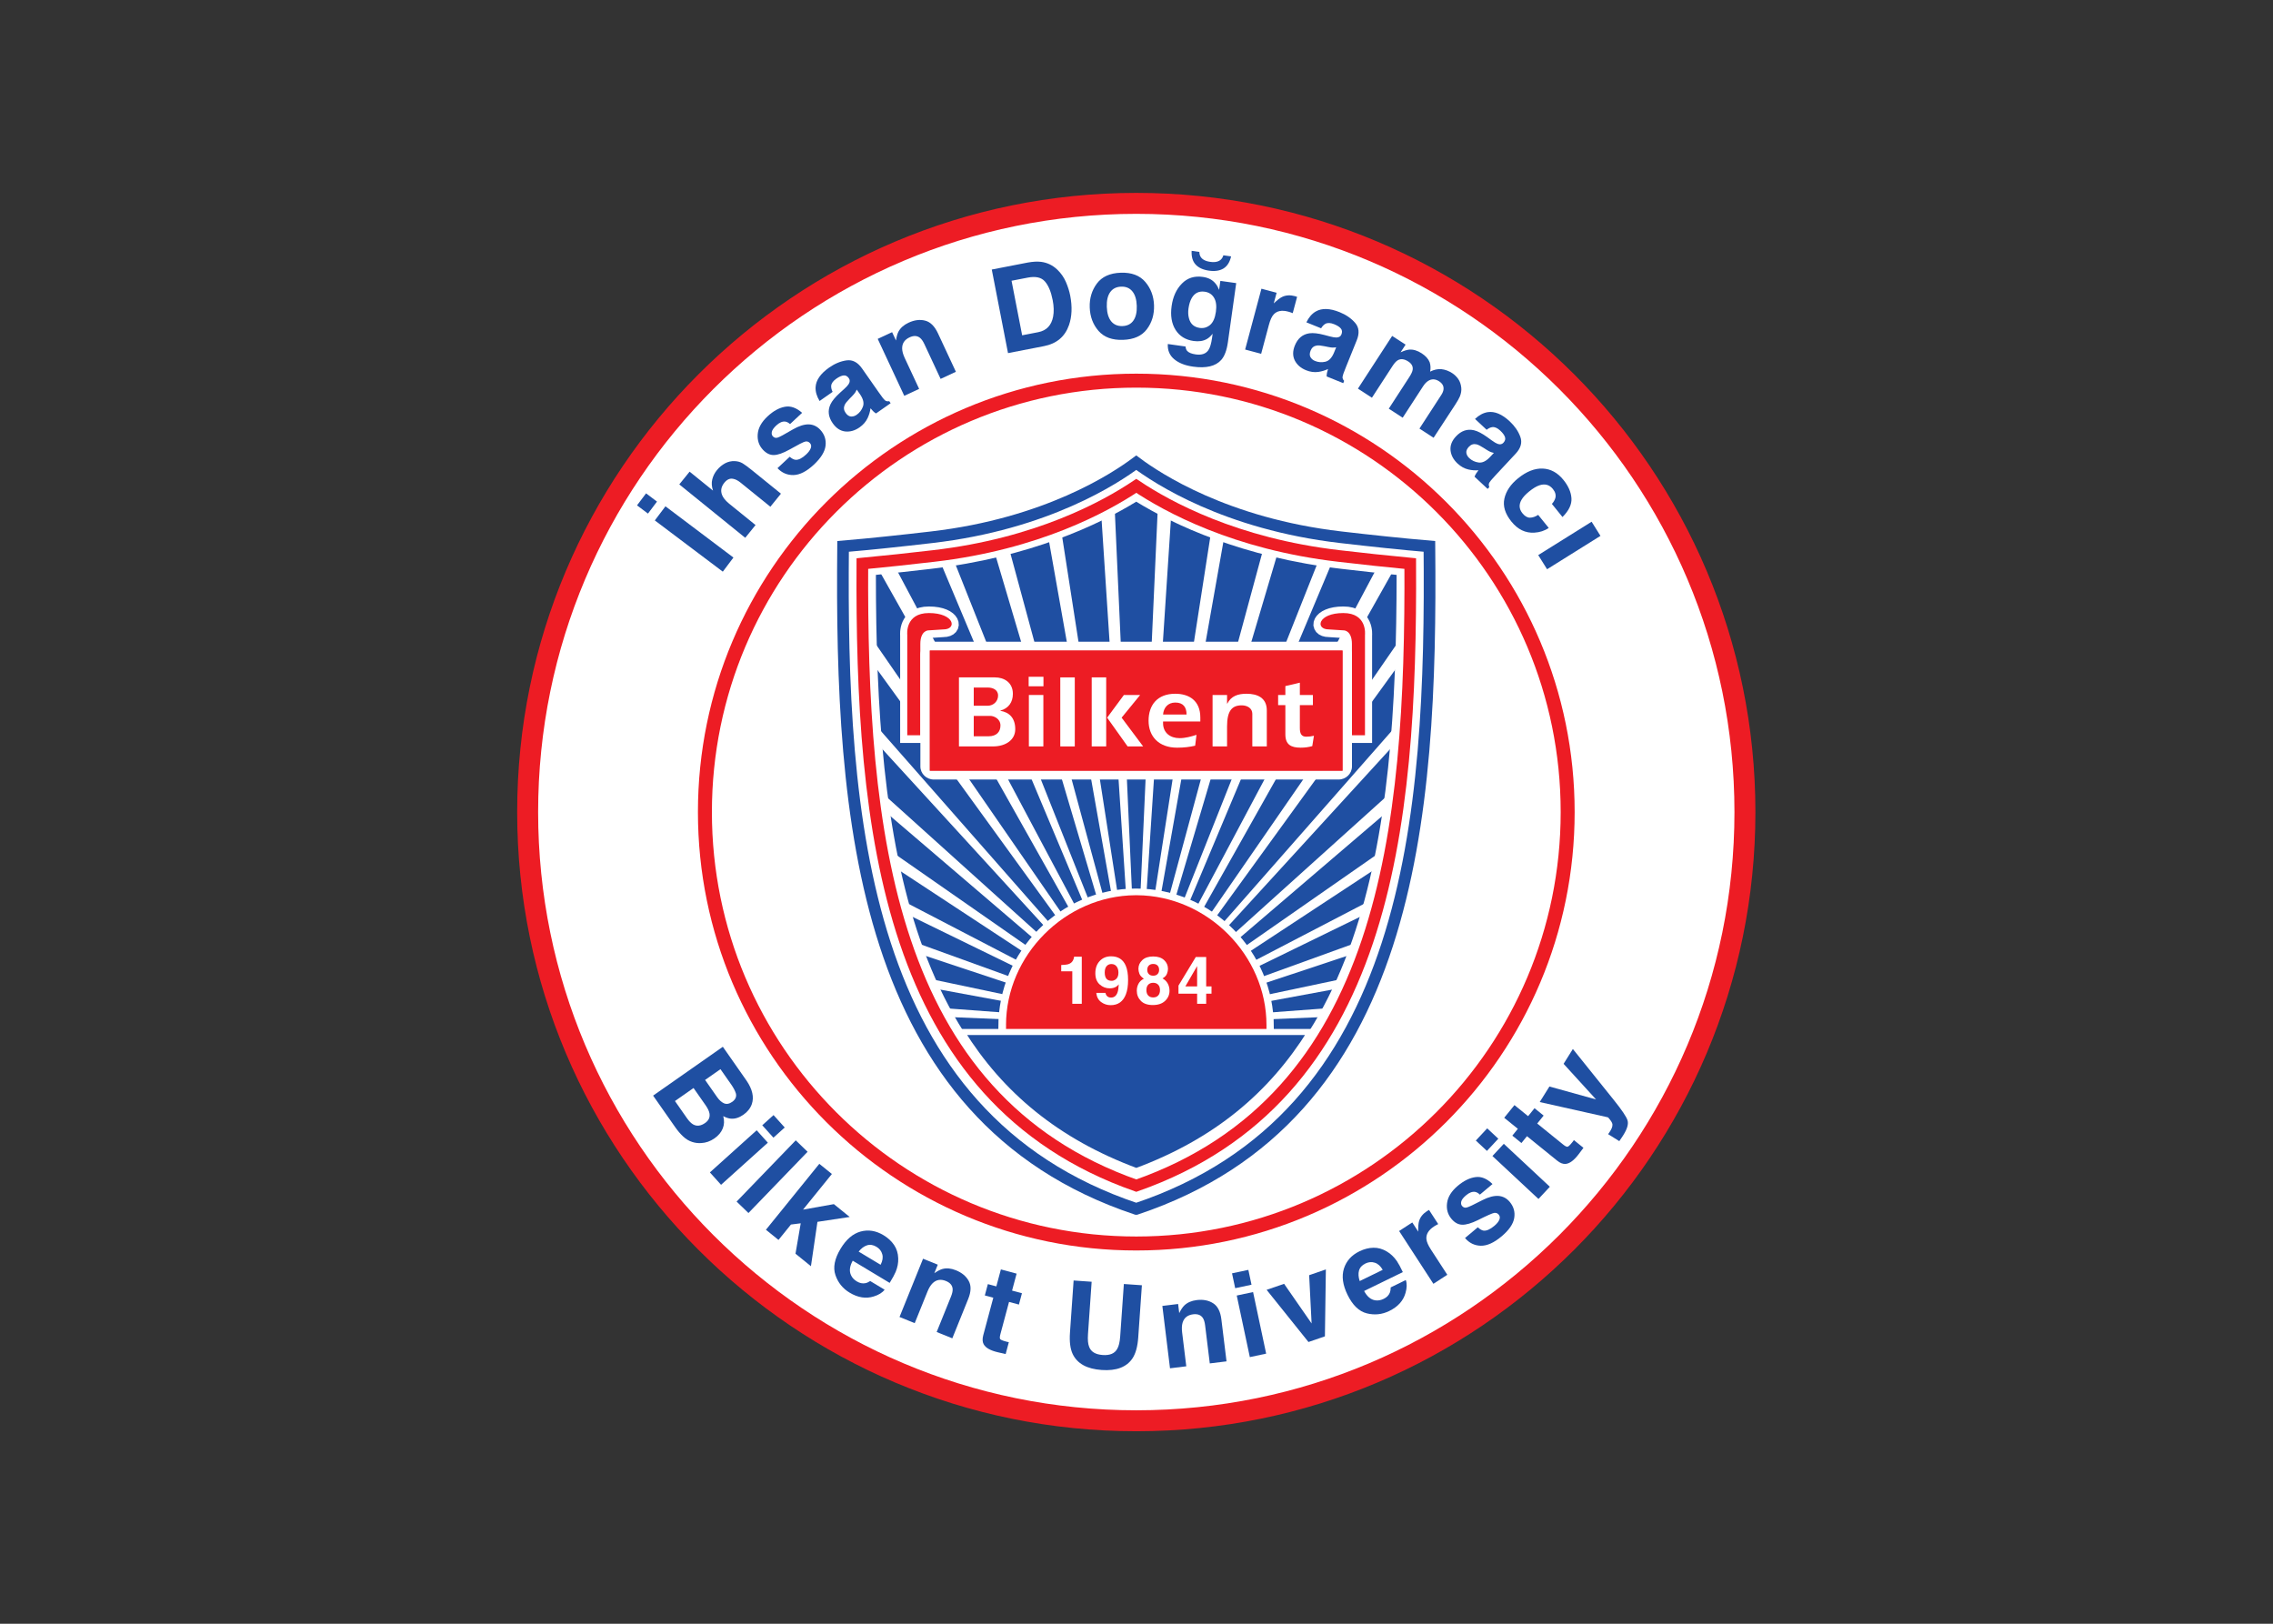 <svg clip-rule="evenodd" fill-rule="evenodd" stroke-miterlimit="3.864" viewBox="0 0 560 400" xmlns="http://www.w3.org/2000/svg" xmlns:xlink="http://www.w3.org/1999/xlink"><rect x="0" y="0" width="560" height="400" fill="#333333" stroke="none"/><clipPath id="a"><path clip-rule="evenodd" d="m1190.81 506.076c-432.294 160.328-491.543 620.964-491.576 1122.954 34.194 3.47 69.347 7.37 104.614 11.46 186.855 21.7 316.432 83.28 386.962 126.76 70.52-43.48 200.11-105.06 386.97-126.76 35.25-4.09 70.41-7.99 104.61-11.46-.03-501.99-59.28-962.626-491.58-1122.954z"/></clipPath><clipPath id="b"><path clip-rule="evenodd" d="m1190.81 506.076c-432.294 160.328-491.543 620.964-491.576 1122.954 34.194 3.47 69.347 7.37 104.614 11.46 186.855 21.7 316.432 83.28 386.962 126.76 70.52-43.48 200.11-105.06 386.97-126.76 35.25-4.09 70.41-7.99 104.61-11.46-.03-501.99-59.28-962.626-491.58-1122.954z"/></clipPath><clipPath id="c"><path clip-rule="evenodd" d="m1618.05 1799.62 81.91-59.51-509.08-957.558z"/></clipPath><clipPath id="d"><path clip-rule="evenodd" d="m1190.81 506.076c-432.294 160.328-491.543 620.964-491.576 1122.954 34.194 3.47 69.347 7.37 104.614 11.46 186.855 21.7 316.432 83.28 386.962 126.76 70.52-43.48 200.11-105.06 386.97-126.76 35.25-4.09 70.41-7.99 104.61-11.46-.03-501.99-59.28-962.626-491.58-1122.954z"/></clipPath><clipPath id="e"><path clip-rule="evenodd" d="m1190.81 506.076c-432.294 160.328-491.543 620.964-491.576 1122.954 34.194 3.47 69.347 7.37 104.614 11.46 186.855 21.7 316.432 83.28 386.962 126.76 70.52-43.48 200.11-105.06 386.97-126.76 35.25-4.09 70.41-7.99 104.61-11.46-.03-501.99-59.28-962.626-491.58-1122.954z"/></clipPath><clipPath id="f"><path clip-rule="evenodd" d="m763.616 1799.62-81.911-59.51 509.075-957.558z"/></clipPath><clipPath id="g"><path clip-rule="evenodd" d="m1190.81 506.076c-432.294 160.328-491.543 620.964-491.576 1122.954 34.194 3.47 69.347 7.37 104.614 11.46 186.855 21.7 316.432 83.28 386.962 126.76 70.52-43.48 200.11-105.06 386.97-126.76 35.25-4.09 70.41-7.99 104.61-11.46-.03-501.99-59.28-962.626-491.58-1122.954z"/></clipPath><g transform="matrix(.131 0 0 -.131 123.942 354.798)"><path d="m46.227 1181.27c0 632.2 512.474 1144.67 1144.663 1144.67 632.19 0 1144.66-512.47 1144.66-1144.67 0-632.173-512.47-1144.649-1144.66-1144.649-632.189 0-1144.663 512.476-1144.663 1144.649" fill="#fff" fill-rule="nonzero"/><path d="m46.227 1181.27c0 632.2 512.474 1144.67 1144.663 1144.67 632.19 0 1144.66-512.47 1144.66-1144.67 0-632.173-512.47-1144.649-1144.66-1144.649-632.189 0-1144.663 512.476-1144.663 1144.649z" fill="none" stroke="#ed1c24" stroke-width="39.41"/><g fill="#1f4fa2"><path d="m408.853 697.819-28.914-20.255 22.556-32.203c4.024-5.76 8.348-9.659 12.979-11.733 4.73-2.078 9.852-1.183 15.367 2.671 6.112 4.28 8.476 9.479 7.113 15.591-1.5 5.046-4.471 10.743-8.912 17.09zm-50.627-35.45-34.959-24.483 22.544-32.212c4.035-5.752 7.933-9.691 11.723-11.809 6.921-3.825 14.41-2.909 22.479 2.737 6.815 4.781 9.533 10.872 8.138 18.295-.777 4.141-3.133 9.083-7.061 14.811zm109.652-30.104c-2.759-7.933-8.017-14.623-15.781-20.064-8.01-5.611-15.858-8.091-23.546-7.464-4.312.34-9.127 1.916-14.451 4.727 2.257-8.402 1.928-16.142-.978-23.224-2.876-7.134-8.072-13.344-15.602-18.614-7.772-5.441-16.111-8.372-25.023-8.775-5.836-.374-11.458.33-16.858 2.118-6.156 1.971-11.842 5.422-17.049 10.34-5.174 4.858-10.117 10.651-14.803 17.349l-41.614 59.429 131.139 91.837 44.61-63.712c11.011-16.239 14.331-30.881 9.956-43.947"/><path d="m508.44 569.011-20.999 23.33 21.222 19.115 21.01-23.332zm-31.5 13.884 21.01-23.33-87.98-79.218-21.01 23.322z"/><path d="m461.477 427.316-22.267 21.501 111.217 115.167 22.267-21.501z" fill-rule="nonzero"/><path d="m594.759 519.824 23.641-19.137-54.277-67.024 57.992 10.34 29.797-24.129-60.667-9.16-12.235-83.454-29.041 23.524 9.83 57.172-18.371-2.32-23.447-28.954-23.63 19.145z" fill-rule="nonzero"/><path d="m684.497 366.598c-5.665-1.832-10.905-5.785-15.73-11.842l41.243-24.781c3.781 7.274 4.826 13.865 3.144 19.787-1.587 5.932-5.199 10.596-10.853 13.993-6.134 3.693-12.077 4.642-17.804 2.843zm50.912.583c4.867-7.229 7.443-15.588 7.751-25.066.351-8.402-1.265-16.932-4.855-25.59-2.119-5.057-5.867-11.927-11.246-20.604l-69.45 41.731c-5.752-10.403-6.848-19.464-3.282-27.174 2.132-4.751 5.774-8.669 10.926-11.768 5.463-3.28 10.831-4.397 16.112-3.342 2.865.553 5.91 1.894 9.127 4.012l27.092-16.269c-4.305-5.613-11.109-9.841-20.427-12.695-14.62-4.642-29.742-2.268-45.384 7.126-12.917 7.761-21.798 18.761-26.675 33.01-4.866 14.238-1.671 30.742 9.593 49.484 10.553 17.562 23.076 28.371 37.59 32.405 14.568 4.005 28.954 1.726 43.171-6.804 8.445-5.079 15.089-11.223 19.957-18.456"/><path d="m875.782 299.487c4.866-8.838 4.514-20.135-1.044-33.894l-29.859-73.925-29.412 11.885 26.972 66.768c2.333 5.77 3.356 10.511 3.056 14.227-.543 6.782-4.771 11.766-12.693 14.971-9.732 3.932-18.082 2.503-25.045-4.29-3.642-3.61-6.837-8.798-9.574-15.58l-24.003-59.42-28.602 11.564 44.266 109.567 27.7-11.194-6.474-16.016c5.973 4.155 11.106 6.805 15.397 7.955 7.698 2.045 16.078 1.235 25.143-2.426 11.34-4.58 19.401-11.311 24.172-20.192" fill-rule="nonzero"/><path d="m906.033 272.323 5.709 21.297 15.942-4.269 8.552 31.893 29.581-7.922-8.552-31.907 18.573-4.972-5.708-21.297-18.56 4.984-16.198-60.432c-1.257-4.696-1.448-7.785-.575-9.297.883-1.437 4.367-2.971 10.457-4.6.905-.245 1.854-.501 2.832-.756 1.066-.213 2.099-.415 3.1-.607l-5.984-22.352-14.301 3.28c-14.271 3.29-23.27 8.327-26.997 15.1-2.437 4.323-2.704 10.052-.787 17.187l18.859 70.399z" fill-rule="nonzero"/><path d="m1073.02 300.425 33.92-2.364-6.86-98.172c-.78-10.979-.03-19.083 2.21-24.322 3.42-9.243 11.92-14.333 25.5-15.291 13.51-.938 22.59 2.917 27.27 11.596 2.95 4.877 4.81 12.8 5.58 23.779l6.87 98.171 33.91-2.374-6.87-98.161c-1.19-16.985-4.75-30.019-10.68-39.103-11.04-16.654-30.39-24.013-58.05-22.075-27.67 1.939-45.85 11.916-54.52 29.945-4.62 9.829-6.33 23.236-5.14 40.21z" fill-rule="nonzero"/><path d="m1335.35 257.648c8.54-5.377 13.72-15.43 15.53-30.157l9.71-79.131-31.48-3.866-8.77 71.475c-.76 6.176-2.18 10.819-4.23 13.929-3.76 5.665-9.88 7.976-18.36 6.932-10.42-1.278-17.02-6.57-19.83-15.888-1.43-4.92-1.71-11.011-.81-18.273l7.8-63.606-30.62-3.759-14.39 117.297 29.64 3.642 2.1-17.145c3.22 6.528 6.42 11.331 9.62 14.419 5.74 5.526 13.46 8.881 23.16 10.074 12.15 1.49 22.46-.49 30.93-5.943" fill-rule="nonzero"/><path d="m1407.58 292.47-30.7-6.516-5.94 27.932 30.7 6.526zm-27.77-20.328 30.71 6.517 24.61-115.796-30.7-6.527z"/><path d="m1516 310.402 31.42 10.82-1.8-125.837-30.92-10.638-78.7 98.108 32.86 11.319 51.74-74.542z" fill-rule="nonzero"/><path d="m1609.72 318.997c-1.54-5.741-1.1-12.289 1.36-19.636l43.25 21.095c-4.05 7.134-9.01 11.597-14.88 13.407-5.84 1.905-11.72 1.404-17.64-1.48-6.46-3.144-10.48-7.603-12.09-13.386zm27.24 43.021c8.71.139 17.12-2.246 25.24-7.145 7.24-4.291 13.51-10.299 18.82-18.02 3.08-4.536 6.81-11.414 11.15-20.658l-72.82-35.524c5.6-10.478 12.59-16.324 21.01-17.538 5.14-.799 10.41.117 15.81 2.758 5.73 2.79 9.58 6.687 11.58 11.681 1.09 2.715 1.63 5.997 1.6 9.852l28.41 13.854c2.36-6.668 2.2-14.675-.48-24.047-4.06-14.791-14.3-26.185-30.69-34.182-13.55-6.602-27.62-8.072-42.22-4.387-14.6 3.663-26.7 15.334-36.28 34.992-8.97 18.412-11.21 34.799-6.71 49.176 4.59 14.397 14.33 25.228 29.24 32.501 8.85 4.313 17.62 6.537 26.34 6.687"/><path d="m1739.08 431.714c.37.234 1.14.703 2.34 1.395l17.28-26.601c-1.76-.883-3.29-1.715-4.61-2.481-1.31-.766-2.37-1.406-3.16-1.916-10.44-6.783-15.25-14.737-14.41-23.864.48-5.134 3.3-11.671 8.46-19.626l30.82-47.461-26.14-16.975-64.48 99.29 24.78 16.089 11.23-17.303c-.28 9.22.27 16.005 1.66 20.37 2.22 7.221 7.22 13.355 15 18.412.48.308.89.534 1.23.671" fill-rule="nonzero"/><path d="m1833.21 400.492c4.04-3.79 7.63-5.878 10.79-6.262 5.59-.693 12.35 2.29 20.28 8.947 4.66 3.906 7.78 7.698 9.33 11.362 1.61 3.716 1.24 6.952-1.07 9.732-2.24 2.661-5.05 3.749-8.44 3.28-3.37-.48-13.62-5.005-30.71-13.579-12.41-6.057-22.32-8.944-29.74-8.655-7.38.234-14.06 3.906-20.01 11-7.03 8.38-9.79 18.305-8.27 29.796 1.53 11.575 8.25 22.373 20.18 32.381 11.31 9.5 22.43 14.952 33.34 16.356 10.93 1.513 21.58-2.843 31.94-13.044l-23.72-19.901c-2.88 2.767-5.77 4.46-8.64 5.079-5.32 1.022-11.1-1.088-17.37-6.346-5.15-4.324-8.17-8.233-9.04-11.704-.81-3.418-.31-6.21 1.5-8.382 2.29-2.716 5.1-3.705 8.46-2.969 3.39.681 13.48 5.398 30.23 14.162 11.29 5.687 21.17 8.274 29.65 7.731 8.48-.638 15.58-4.367 21.32-11.193 7.53-8.977 10.34-19.146 8.43-30.486-1.92-11.245-9.86-22.736-23.83-34.461-14.26-11.967-27.31-17.815-39.16-17.548-11.84.371-21.67 5.207-29.5 14.536z" fill-rule="nonzero"/><path d="m1871.76 567.051-21.42-22.959-20.89 19.486 21.41 22.948zm-11.09-32.585 21.41 22.959 86.58-80.742-21.4-22.956z"/><path d="m1915.24 558.946-17.14 13.876 10.38 12.832-25.65 20.775 19.28 23.813 25.65-20.787 12.1 14.939 17.14-13.875-12.1-14.939 48.62-39.371c3.78-3.056 6.52-4.492 8.25-4.302 1.68.224 4.49 2.781 8.46 7.68.59.733 1.21 1.488 1.85 2.276.63.897 1.23 1.758 1.81 2.59l17.98-14.557-8.81-11.736c-8.81-11.693-17.06-17.87-24.77-18.519-4.95-.469-10.28 1.62-16.03 6.273l-56.64 45.864z" fill-rule="nonzero"/><path d="m2078.25 575.611 2.26 3.195c1.73 2.513 3.17 5.016 4.33 7.551 1.15 2.525 1.67 4.929 1.57 7.219-.09 2.183-1.39 4.953-3.9 8.317-2.47 3.419-4.15 5.24-5.04 5.463l-127.85 28.646 18.24 29.21 87.76-24.355-61.1 66.992 17.43 27.912 77.22-96.149c14.89-18.53 23.4-31.149 25.53-37.858 2.19-6.739-.34-15.92-7.59-27.525-1.46-2.334-2.67-4.188-3.62-5.559-.87-1.417-2.29-3.473-4.23-6.188z" fill-rule="nonzero"/></g><path d="m379.61 1181.27c0 448.08 363.209 811.3 811.28 811.3 448.07 0 811.28-363.22 811.28-811.3 0-448.055-363.21-811.275-811.28-811.275-448.071 0-811.28 363.22-811.28 811.275z" fill="none" stroke="#ed1c24" stroke-width="26.27"/><path d="m433.248 1659.92-19.998-26.54-127.86 96.35 19.996 26.54zm-181.318 98.15 16.996 22.55 20.561-15.49-16.994-22.55z" fill="#1f4fa2"/><path d="m417.434 1837.08c5.75 3.07 11.864 4.46 18.328 4.17 5.482-.25 10.275-1.58 14.396-3.97 4.057-2.36 10.191-6.86 18.412-13.52l54.021-43.74-19.892-24.56-55.97 45.31c-4.951 4.02-9.626 6.4-14.034 7.18-6.049 1.27-11.567-1.16-16.528-7.3-5.153-6.35-6.933-12.93-5.346-19.71 1.575-6.68 6.305-13.21 14.184-19.59l49.806-40.33-19.413-23.97-124.005 100.41 19.413 23.97 43.977-35.61c-2.511 7.82-2.969 14.84-1.363 21.09 1.598 6.34 4.452 12.05 8.552 17.12 4.601 5.67 9.754 10.03 15.462 13.05" fill="#1f4fa2" fill-rule="nonzero"/><path d="m539.054 1849.41c4.228-3.57 7.933-5.48 11.098-5.68 5.621-.41 12.224 2.93 19.794 9.99 4.452 4.14 7.35 8.09 8.713 11.83 1.414 3.79.883 7.02-1.587 9.67-2.366 2.53-5.229 3.48-8.584 2.83-3.354-.65-13.342-5.71-29.966-15.16-12.065-6.71-21.809-10.11-29.251-10.21-7.382-.15-14.227 3.17-20.555 9.94-7.453 8-10.721 17.76-9.805 29.32.916 11.65 7.071 22.77 18.453 33.4 10.798 10.07 21.618 16.09 32.448 18.07 10.828 2.09 21.692-1.7 32.575-11.35l-22.641-21.12c-3.034 2.62-6.005 4.16-8.911 4.63-5.346.74-11.022-1.68-17.008-7.25-4.918-4.6-7.732-8.65-8.413-12.16-.638-3.46.011-6.23 1.938-8.29 2.418-2.6 5.283-3.44 8.595-2.53 3.364.85 13.184 6.09 29.445 15.72 10.978 6.28 20.721 9.37 29.218 9.29 8.498-.2 15.782-3.56 21.864-10.07 7.995-8.58 11.34-18.59 10.021-30.01-1.322-11.34-8.658-23.22-22.002-35.66-13.609-12.69-26.335-19.22-38.188-19.57-11.839-.25-21.904 4.07-30.21 12.97z" fill="#1f4fa2" fill-rule="nonzero"/><path d="m665.125 1975.79c-.894-2.14-1.946-4.12-3.151-5.92-1.181-1.72-3.013-3.84-5.493-6.37l-4.943-5.05c-4.675-4.7-7.687-8.53-9.05-11.51-2.29-5.05-1.737-10.01 1.671-14.88 3.023-4.33 6.411-6.65 10.16-6.94 3.756-.2 7.358.91 10.795 3.32 5.463 3.82 9.351 8.94 11.673 15.33 2.386 6.45.704 13.97-5.059 22.58zm-23.682 1.05c4.27 3.87 7.102 6.95 8.498 9.26 2.535 4.07 2.663 7.75.384 11-2.791 3.99-6.093 5.73-9.915 5.27-3.811-.38-8.38-2.43-13.726-6.16-5.983-4.2-9.189-8.65-9.606-13.37-.243-3.43.651-7.23 2.674-11.38l-24.472-17.13c-5.398 8.85-7.911 17.48-7.519 25.89.714 13.23 9.233 25.56 25.549 36.99 10.616 7.43 21.52 11.92 32.713 13.49 11.191 1.55 20.882-3.5 29.071-15.18l31.146-44.49c2.162-3.09 4.836-6.79 8.031-11.09 2.503-3.2 4.577-5.1 6.24-5.7 1.661-.6 3.599-.71 5.793-.32l2.62-3.74-27.58-19.31c-2.143 1.42-3.964 2.89-5.463 4.4-1.502 1.51-3.11 3.3-4.825 5.36-.84-6.24-2.609-12.3-5.313-18.16-3.258-6.97-8.329-12.86-15.196-17.68-8.786-6.15-17.796-8.74-27.037-7.79-9.223 1.06-17.049 6.18-23.491 15.38-8.35 11.92-9.798 23.77-4.334 35.55 3.001 6.43 8.966 13.69 17.877 21.8z" fill="#1f4fa2"/><path d="m793.816 2105.42c9.787-2.47 17.818-10.43 24.088-23.88l33.695-72.25-28.742-13.41-30.434 65.26c-2.631 5.64-5.411 9.62-8.328 11.94-5.324 4.23-11.864 4.54-19.603.93-9.523-4.44-14.165-11.52-13.953-21.25.161-5.13 1.78-10.99 4.869-17.63l27.089-58.07-27.964-13.04-49.942 107.1 27.07 12.62 7.303-15.65c1.034 7.2 2.598 12.76 4.676 16.69 3.759 7.02 10.064 12.6 18.924 16.74 11.095 5.16 21.509 6.46 31.252 3.9" fill="#1f4fa2" fill-rule="nonzero"/><path d="m956.286 2180.42 19.936-102.57 30.288 5.88c15.49 3.02 24.81 12.76 27.95 29.23 1.71 9.03 1.44 19.34-.81 30.94-3.11 15.98-8.02 27.76-14.73 35.31-6.64 7.63-17.43 9.99-32.349 7.09zm55.494 35.57c11.72-1.48 21.92-6.4 30.63-14.74 7-6.75 12.37-14.49 16.14-23.19 3.75-8.72 6.43-17.2 8.04-25.44 4.05-20.89 3.3-39.41-2.26-55.55-7.58-21.75-23.24-34.93-46.97-39.56l-67.709-13.15-30.551 157.16 67.705 13.16c9.765 1.75 18.085 2.18 24.975 1.31" fill="#1f4fa2"/><path d="m1185.47 2105.59c4.62 6.62 6.73 15.86 6.32 27.72-.42 11.87-3.17 20.91-8.24 27.1-5.06 6.28-12.13 9.25-21.18 8.94-9.04-.32-15.91-3.78-20.6-10.4-4.63-6.53-6.73-15.73-6.33-27.6.42-11.87 3.17-20.94 8.24-27.21 5.15-6.27 12.24-9.25 21.28-8.93 9.05.32 15.89 3.78 20.51 10.38zm25.34-16.28c-9.55-12.65-24.5-19.33-44.83-20.04-20.34-.71-35.71 4.91-46.13 16.87-10.41 12.02-15.93 26.72-16.53 44.08-.6 17.09 3.88 32.06 13.42 44.92 9.55 12.87 24.5 19.66 44.84 20.37 20.32.72 35.7-5.02 46.13-17.18 10.42-12.17 15.94-26.81 16.53-43.88.61-17.36-3.86-32.41-13.43-45.14" fill="#1f4fa2"/><path d="m1329.56 2097.23c5.72 4.77 9.4 13.05 11.06 24.89 1.57 11.11.39 19.9-3.52 26.38-3.85 6.46-9.71 10.24-17.6 11.35-10.76 1.51-18.89-2.49-24.4-12.03-2.91-5.07-4.91-11.56-6.03-19.45-.94-6.81-.66-13.03.9-18.65 2.77-10.48 9.52-16.48 20.28-17.99 7.17-1.01 13.6.83 19.31 5.5zm1.4 85.59c7.01-4.14 12.24-10.65 15.67-19.54l2.38 16.89 29.79-4.19-15.63-111.21c-2.13-15.14-6.28-26.18-12.44-33.13-10.61-11.97-28.32-16.21-53.13-12.72-14.98 2.1-26.79 6.76-35.43 13.97s-12.65 16.73-12 28.56l33.34-4.68c.36-3.71 1.4-6.49 3.1-8.34 2.91-3.26 8.28-5.44 16.09-6.54 11.05-1.55 18.95 1.11 23.72 7.97 3.1 4.39 5.43 12.18 7.01 23.36l1.05 7.53c-3.64-4.61-7.33-7.92-11.04-9.97-6.77-3.8-15.01-5.01-24.76-3.64-15.06 2.11-26.37 9.07-33.92 20.89-7.47 11.87-9.93 26.84-7.4 44.91 2.45 17.42 8.84 31.45 19.19 42.05 10.34 10.68 23.47 14.91 39.4 12.67 5.88-.82 10.87-2.44 15.01-4.84zm23.85 20.66c-7.12-4.26-16.19-5.62-27.23-4.07s-19.39 5.36-25.05 11.42c-5.65 6.13-8.16 14.75-7.56 25.85l14.53-2.04c.07-6.75 2.88-11.71 8.43-14.9 3.11-1.82 7.11-3.08 11.98-3.76 4.87-.69 9.05-.59 12.54.32 6.21 1.53 10.29 5.54 12.22 11.99l14.52-2.04c-2.48-10.85-7.27-18.43-14.38-22.77" fill="#1f4fa2"/><path d="m1490.73 2150.97c.41-.12 1.28-.38 2.6-.81l-8.21-30.64c-1.83.72-3.47 1.31-4.93 1.77-1.45.47-2.63.82-3.54 1.06-12.03 3.23-21.16 1.47-27.37-5.25-3.5-3.78-6.47-10.27-8.93-19.43l-14.64-54.66-30.11 8.07 30.64 114.36 28.54-7.65-5.35-19.93c6.66 6.38 12.08 10.51 16.25 12.4 6.85 3.18 14.76 3.57 23.72 1.18.55-.15 1-.31 1.33-.47" fill="#1f4fa2" fill-rule="nonzero"/><path d="m1566.82 2055.34c-2.27-.41-4.51-.6-6.68-.58-2.09.06-4.86.43-8.33 1.13l-6.93 1.4c-6.48 1.36-11.34 1.81-14.58 1.32-5.48-.83-9.35-3.99-11.56-9.5-1.98-4.9-2.08-9-.29-12.3 1.88-3.27 4.77-5.67 8.67-7.25 6.17-2.5 12.57-2.98 19.21-1.44 6.71 1.51 12.09 7.02 16.17 16.54zm-12.01 20.42c5.57-1.46 9.69-2.16 12.39-2.07 4.8.1 7.94 1.98 9.45 5.68 1.81 4.49 1.48 8.22-1 11.18-2.38 2.99-6.6 5.71-12.63 8.15-6.79 2.74-12.26 3-16.44.78-3.02-1.67-5.71-4.48-8.1-8.44l-27.69 11.19c4.48 9.35 10.35 16.15 17.61 20.4 11.5 6.62 26.48 6.18 44.93-1.28 12.03-4.85 21.74-11.55 29.15-20.09 7.4-8.54 8.42-19.42 3.09-32.64l-20.34-50.36c-1.42-3.49-3.06-7.75-4.93-12.76-1.32-3.85-1.78-6.63-1.38-8.35.4-1.73 1.36-3.4 2.89-5.03l-1.71-4.24-31.22 12.62c.01 2.57.26 4.89.71 6.98.44 2.07 1.07 4.4 1.88 6.97-5.7-2.7-11.74-4.51-18.13-5.44-7.62-1.07-15.32-.02-23.11 3.12-9.94 4.01-17.02 10.16-21.26 18.43-4.13 8.31-4.09 17.67.11 28.07 5.45 13.49 14.6 21.16 27.44 23.01 7.04.97 16.38-.07 28.03-3.13z" fill="#1f4fa2"/><path d="m1796.32 1995.74c3.14-4.46 5.07-9.94 5.77-16.43.54-5.28-.34-10.76-2.63-16.42-1.56-3.74-4.44-8.83-8.61-15.26l-40.83-62.47-26.6 17.27 41.06 63.23c2.44 3.76 3.84 7.25 4.21 10.48.69 6.11-2.07 11.17-8.26 15.19-7.16 4.66-14.04 4.9-20.65.73-3.44-2.26-6.61-5.6-9.48-10.03l-38.39-59.13-26.14 16.99 38.38 59.11c3.83 5.89 6 10.57 6.52 14.04.93 6.2-1.8 11.39-8.16 15.53-7.42 4.81-13.96 5.64-19.62 2.5-3.17-1.82-6.52-5.44-10.02-10.85l-38.81-59.75-26.32 17.09 64.36 99.11 25.23-16.37-9.4-14.5c6.57 3.08 11.98 4.77 16.26 5.11 7.56.62 15.35-1.68 23.37-6.89 7.59-4.93 12.64-10.58 15.14-16.96 1.76-5.54 2.03-11.38.82-17.49 7.18 3.62 14.19 5.16 21 4.62 7.13-.74 13.96-3.23 20.52-7.49 4.37-2.84 8.13-6.5 11.28-10.96" fill="#1f4fa2" fill-rule="nonzero"/><path d="m1863.42 1856.73c-2.27.44-4.42 1.05-6.44 1.85-1.93.8-4.38 2.16-7.36 4.05l-5.98 3.79c-5.55 3.59-9.93 5.74-13.14 6.46-5.42 1.19-10.16-.39-14.2-4.72-3.61-3.88-5.17-7.67-4.68-11.39.59-3.72 2.42-7.01 5.5-9.88 4.86-4.54 10.68-7.28 17.42-8.23 6.8-.99 13.81 2.22 21.03 9.65zm-3.89 23.39c4.68-3.38 8.29-5.51 10.83-6.39 4.52-1.64 8.13-.99 10.84 1.91 3.31 3.55 4.34 7.15 3.09 10.79-1.16 3.65-4.12 7.7-8.88 12.14-5.35 4.99-10.37 7.2-15.07 6.62-3.41-.48-6.94-2.14-10.58-4.98l-21.85 20.37c7.54 7.14 15.47 11.38 23.77 12.75 13.09 2.04 26.92-3.73 41.49-17.31 9.48-8.83 16.15-18.57 20-29.19 3.86-10.62.92-21.15-8.82-31.59l-37.03-39.72c-2.57-2.75-5.63-6.13-9.17-10.16-2.61-3.11-4.04-5.54-4.28-7.29-.25-1.75.04-3.66.89-5.73l-3.11-3.34-24.63 22.96c.94 2.4 1.99 4.48 3.16 6.27 1.17 1.77 2.59 3.72 4.26 5.83-6.29-.48-12.58 0-18.88 1.42-7.48 1.73-14.31 5.47-20.44 11.19-7.85 7.31-12.26 15.59-13.25 24.82-.88 9.24 2.5 17.97 10.16 26.17 9.92 10.66 21.21 14.53 33.86 11.65 6.92-1.61 15.27-5.93 25.05-12.96z" fill="#1f4fa2"/><path d="m1972.5 1760.78c3.06 3.23 5.22 6.88 6.48 10.97 1.52 5.72-.01 11.42-4.61 17.09-6.57 8.11-15.08 10.4-25.54 6.86-5.56-1.88-11.87-5.71-18.96-11.44-6.75-5.47-11.56-10.65-14.38-15.56-5.34-9.06-4.78-17.56 1.64-25.51 4.56-5.62 9.31-8.38 14.26-8.28 4.96.09 10.06 1.84 15.31 5.26l19.89-24.57c-7.78-5.36-16.84-8.32-27.19-8.88-16.64-.98-30.94 5.93-42.92 20.73-11.99 14.81-16.42 29.24-13.29 43.33s11.7 26.81 25.71 38.15c15.81 12.81 31.23 18.91 46.26 18.31 15.01-.6 28.02-7.68 39-21.24 9.35-11.54 14.38-23.07 15.14-34.57.79-11.56-4.83-23.33-16.85-35.3z" fill="#1f4fa2" fill-rule="nonzero"/><path d="m2047.22 1727.27 16.63-26.62-100.4-62.74-16.63 26.62z" fill="#1f4fa2" fill-rule="nonzero"/><path d="m1190.82 429.394c523.41 174.863 560.48 743.236 555.78 1255.856-53.02 4.49-110.36 10.67-167.99 17.36-218.19 25.33-348.5 111.98-387.8 141.32-39.3-29.34-169.61-115.99-387.801-141.32-57.622-6.69-114.966-12.87-167.988-17.36-4.695-512.62 32.372-1080.993 555.799-1255.856" fill="#fff" fill-rule="nonzero"/><path d="m1190.82 429.394c523.41 174.863 560.48 743.236 555.78 1255.856-53.02 4.49-110.36 10.67-167.99 17.36-218.19 25.33-348.5 111.98-387.8 141.32-39.3-29.34-169.61-115.99-387.801-141.32-57.622-6.69-114.966-12.87-167.988-17.36-4.695-512.62 32.372-1080.993 555.799-1255.856z" fill="none" stroke="#fff" stroke-width="49.44"/><path d="m675.7 1648.55c43.277 4.06 88.737 9.04 134.377 14.34 194.763 22.61 322.423 92.77 380.823 131.83 58.39-39.06 186.06-109.22 380.82-131.83 45.64-5.3 91.1-10.28 134.38-14.34 2.5-500.49-45.86-1004.923-515.2-1169.757-469.355 164.834-517.692 669.287-515.2 1169.757" fill="#fff" fill-rule="nonzero"/><path d="m675.7 1648.55c43.277 4.06 88.737 9.04 134.377 14.34 194.763 22.61 322.423 92.77 380.823 131.83 58.39-39.06 186.06-109.22 380.82-131.83 45.64-5.3 91.1-10.28 134.38-14.34 2.5-500.49-45.86-1004.923-515.2-1169.757-469.355 164.834-517.692 669.287-515.2 1169.757z" fill="none" stroke="#ed1c24" stroke-width="21.94"/><path d="m1190.81 506.076c-432.294 160.328-491.543 620.964-491.576 1122.954 34.194 3.47 69.347 7.37 104.614 11.46 186.855 21.7 316.432 83.28 386.962 126.76 70.52-43.48 200.11-105.06 386.97-126.76 35.25-4.09 70.41-7.99 104.61-11.46-.03-501.99-59.28-962.626-491.58-1122.954" fill="#fff" fill-rule="nonzero"/><g clip-path="url(#a)"><path d="m1618.05 1799.62 81.91-59.51-509.08-957.558z" fill="#1f4fa2"/></g><g clip-path="url(#b)"><g clip-path="url(#c)"><path d="m1526.44 1530.77h59.323v30.639h-59.323z" fill="#ed1c24" fill-rule="nonzero"/></g></g><g clip-path="url(#d)"><path d="m1618.05 1799.62 81.91-59.51-509.08-957.558z" fill="none" stroke="#fff" stroke-width="6.33"/><path d="m1139.53 1920.48h102.51l-51.23-1137.928z" fill="#1f4fa2"/><path d="m1139.53 1920.48h102.51l-51.23-1137.928z" fill="none" stroke="#fff" stroke-width="6.33"/><path d="m1265.1 1919.3 100-15.83-174.29-1120.918z" fill="#1f4fa2"/><path d="m1265.1 1919.3 100-15.83-174.29-1120.918z" fill="none" stroke="#fff" stroke-width="6.33"/><path d="m1388.41 1898.03 96.28-31.29-293.88-1084.188z" fill="#1f4fa2"/><path d="m1388.41 1898.03 96.28-31.29-293.88-1084.188z" fill="none" stroke="#fff" stroke-width="6.33"/><path d="m1509.6 1857.67 89.39-47.54-408.18-1027.578z" fill="#1f4fa2"/><path d="m1509.6 1857.67 89.39-47.54-408.18-1027.578z" fill="none" stroke="#fff" stroke-width="6.33"/><path d="m1719.81 1722.88 70.32-72.82-599.32-867.508z" fill="#1f4fa2"/><path d="m1719.81 1722.88 70.32-72.82-599.32-867.508z" fill="none" stroke="#fff" stroke-width="6.33"/><path d="m1806.88 1632.41 58.07-82.94-674.14-766.918z" fill="#1f4fa2"/><path d="m1806.88 1632.41 58.07-82.94-674.14-766.918z" fill="none" stroke="#fff" stroke-width="6.33"/><path d="m1876.1 1531.53 45.96-90.22-731.25-658.758z" fill="#1f4fa2"/><path d="m1876.1 1531.53 45.96-90.22-731.25-658.758z" fill="none" stroke="#fff" stroke-width="6.33"/><path d="m1931.76 1416.02 29.61-96.83-770.56-536.638z" fill="#1f4fa2"/><path d="m1931.76 1416.02 29.61-96.83-770.56-536.638z" fill="none" stroke="#fff" stroke-width="6.33"/><path d="m1968.08 1293.46 12.34-100.49-789.61-410.418z" fill="#1f4fa2"/><path d="m1968.08 1293.46 12.34-100.49-789.61-410.418z" fill="none" stroke="#fff" stroke-width="6.33"/><path d="m1982.88 1168.86-3.54-101.19-788.53-285.118z" fill="#1f4fa2"/><path d="m1982.88 1168.86-3.54-101.19-788.53-285.118z" fill="none" stroke="#fff" stroke-width="6.33"/><path d="m1977.8 1043.92-19.33-99.389-767.66-161.979z" fill="#1f4fa2"/><path d="m1977.8 1043.92-19.33-99.389-767.66-161.979z" fill="none" stroke="#fff" stroke-width="6.33"/><path d="m1953.67 923.562-32.97-86.799-729.89-54.211z" fill="#1f4fa2"/><path d="m1953.67 923.562-32.97-86.799-729.89-54.211z" fill="none" stroke="#fff" stroke-width="6.33"/><path d="m1909.78 814.36-49.09-97.48-669.88 67.482z" fill="#1f4fa2"/><path d="m1909.78 814.36-49.09-97.48-669.88 67.482z" fill="none" stroke="#fff" stroke-width="6.33"/><path d="m1116.48 1919.3-100-15.83 174.3-1120.918z" fill="#1f4fa2"/><path d="m1116.48 1919.3-100-15.83 174.3-1120.918z" fill="none" stroke="#fff" stroke-width="6.33"/><path d="m993.173 1898.03-96.286-31.29 293.893-1084.188z" fill="#1f4fa2"/><path d="m993.173 1898.03-96.286-31.29 293.893-1084.188z" fill="none" stroke="#fff" stroke-width="6.33"/><path d="m871.979 1857.67-89.386-47.54 408.187-1027.578z" fill="#1f4fa2"/><path d="m871.979 1857.67-89.386-47.54 408.187-1027.578z" fill="none" stroke="#fff" stroke-width="6.33"/><path d="m763.616 1799.62-81.911-59.51 509.075-957.558z" fill="#1f4fa2"/></g><g clip-path="url(#e)"><g clip-path="url(#f)"><path d="m798.162 1531.54h55.544v28.112h-55.544z" fill="#ed1c24" fill-rule="nonzero"/></g></g><g clip-path="url(#g)"><path d="m763.616 1799.62-81.911-59.51 509.075-957.558z" fill="none" stroke="#fff" stroke-width="6.33"/><path d="m661.772 1722.88-70.325-72.82 599.333-867.508z" fill="#1f4fa2"/><path d="m661.772 1722.88-70.325-72.82 599.333-867.508z" fill="none" stroke="#fff" stroke-width="6.33"/><path d="m574.698 1632.41-58.069-82.94 674.151-766.918z" fill="#1f4fa2"/><path d="m574.698 1632.41-58.069-82.94 674.151-766.918z" fill="none" stroke="#fff" stroke-width="6.33"/><path d="m505.479 1531.53-45.959-90.22 731.26-658.758z" fill="#1f4fa2"/><path d="m505.479 1531.53-45.959-90.22 731.26-658.758z" fill="none" stroke="#fff" stroke-width="6.33"/><path d="m449.818 1416.02-29.595-96.83 770.557-536.638z" fill="#1f4fa2"/><path d="m449.818 1416.02-29.595-96.83 770.557-536.638z" fill="none" stroke="#fff" stroke-width="6.33"/><path d="m413.506 1293.46-12.344-100.49 789.618-410.418z" fill="#1f4fa2"/><path d="m413.506 1293.46-12.344-100.49 789.618-410.418z" fill="none" stroke="#fff" stroke-width="6.33"/><path d="m398.703 1168.86 3.536-101.19 788.541-285.118z" fill="#1f4fa2"/><path d="m398.703 1168.86 3.536-101.19 788.541-285.118z" fill="none" stroke="#fff" stroke-width="6.33"/><path d="m403.793 1043.92 19.317-99.389 767.67-161.979z" fill="#1f4fa2"/><path d="m403.793 1043.92 19.317-99.389 767.67-161.979z" fill="none" stroke="#fff" stroke-width="6.33"/><path d="m427.913 923.562 32.97-86.799 729.897-54.211z" fill="#1f4fa2"/><path d="m427.913 923.562 32.97-86.799 729.897-54.211z" fill="none" stroke="#fff" stroke-width="6.33"/><path d="m471.795 814.36 49.092-97.48 669.893 67.482z" fill="#1f4fa2"/><path d="m471.795 814.36 49.092-97.48 669.893 67.482z" fill="none" stroke="#fff" stroke-width="6.33"/><path d="m1518.62 767.676c-73.31-117.564-177.25-205.821-327.64-261.6-150.24 55.724-255.352 144.216-328.649 261.6z" fill="#1f4fa2" fill-rule="nonzero"/><path d="m1518.62 767.676c-73.31-117.564-177.25-205.821-327.64-261.6-150.24 55.724-255.352 144.216-328.649 261.6z" fill="none" stroke="#fff" stroke-width="11.39"/><path d="m937.694 777.258c0 138.628 113.206 253.992 253.036 253.992s253.19-115.364 253.19-253.992z" fill="#fff" fill-rule="nonzero"/><path d="m933.722 780.578c0 139.22 112.728 255.082 251.968 255.082s252.11-115.862 252.11-255.082z" fill="none" stroke="#fff" stroke-width="11.97" transform="scale(1.004 .996)"/></g><path d="m1190.81 506.076c-432.294 160.328-491.543 620.964-491.576 1122.954 34.194 3.47 69.347 7.37 104.614 11.46 186.855 21.7 316.432 83.28 386.962 126.76 70.52-43.48 200.11-105.06 386.97-126.76 35.25-4.09 70.41-7.99 104.61-11.46-.03-501.99-59.28-962.626-491.58-1122.954z" fill="none" stroke="#fff" stroke-miterlimit="3.864" stroke-width="3.87"/><path d="m1190.81 435.026c519.24 173.481 556.01 737.314 551.36 1245.854-52.61 4.44-109.48 10.57-166.65 17.21-216.45 25.14-345.72 111.1-384.71 140.2-38.99-29.1-168.25-115.06-384.705-140.2-57.171-6.64-114.049-12.77-166.654-17.21-4.654-508.54 32.119-1072.373 551.359-1245.854z" fill="none" stroke="#1f4fa2" stroke-width="21.94"/><path d="m945.894 780.772c0 131.215 111.196 243.308 243.386 244.128l1.46.01h.82l.81-.01c132.12-.92 243.36-112.965 243.36-244.128-.03-2.129 0-5.163 0-7.303h-489.836c0 2.14.03 5.174.085 7.303z" fill="#ed1c24" fill-rule="nonzero"/><path d="m781.412 1570.55 68.952-1.76 19.944-43.08-62.869-2.27z" fill="#1f4fa2" fill-rule="nonzero"/><path d="m781.412 1570.55 68.952-1.76 19.944-43.08-62.869-2.27z" fill="none" stroke="#1f4fa2" stroke-width="1.16"/><path d="m1576.09 1579.94-48.07-8.8-13.99-37.07 64.26-10.82 29.78 59.49z" fill="#1f4fa2" fill-rule="nonzero"/><path d="m1576.09 1579.94-48.07-8.8-13.99-37.07 64.26-10.82 29.78 59.49z" fill="none" stroke="#1f4fa2" stroke-width="1.16"/><path d="m760.168 1324.69v189.07s-4.239 40.76 40.742 40.76c48.208 0 53.298-30.79 27.132-30.79l-28.675-1.84s-14.653-.43-14.653-25.66v-171.54z" fill="#fff" fill-rule="nonzero"/><path d="m760.179 1324.67v189.07s-4.239 40.75 40.744 40.75c48.209 0 53.298-30.79 27.133-30.79l-28.679-1.83s-14.652-.43-14.652-25.66v-171.54z" fill="none" stroke="#fff" stroke-width="26.79" transform="scale(1 1)"/><path d="m760.168 1325.73v189.07s-4.675 40.75 40.742 40.75c48.208 0 53.445-30.79 27.132-30.79l-28.675-1.84s-14.653-.42-14.653-25.66v-171.53z" fill="#ed1c24" fill-rule="nonzero"/><path d="m1620.99 1324.69v189.07s4.25 40.76-40.74 40.76c-48.21 0-53.58-30.79-27.13-30.79l28.67-1.84s14.65-.43 14.65-25.66v-171.54z" fill="#fff" fill-rule="nonzero"/><path d="m1620.99 1324.69v189.07s4.25 40.76-40.74 40.76c-48.21 0-53.58-30.79-27.13-30.79l28.67-1.84s14.65-.43 14.65-25.66v-171.54z" fill="none" stroke="#fff" stroke-width="26.79"/><path d="m1620.99 1325.73v189.07s4.67 40.75-40.74 40.75c-48.21 0-53.47-30.79-27.13-30.79l28.67-1.84s14.65-.42 14.65-25.66v-171.53z" fill="#ed1c24" fill-rule="nonzero"/><path d="m810.143 1501.63h761.067c13.98 0 25.32-11.04 25.32-24.67v-209.8c0-13.63-11.34-24.68-25.32-24.68h-761.067c-13.982 0-25.312 11.05-25.312 24.68v209.8c0 13.63 11.33 24.67 25.312 24.67" fill="#fff" fill-rule="nonzero"/><path d="m802.976 1259.53h775.393v225.053h-775.393z" fill="#ed1c24" fill-rule="nonzero"/><path d="m802.976 1259.53h775.393v225.053h-775.393z" fill="none" stroke="#ed1c24" stroke-width="1.16"/><path d="m885.206 1362.15h31.148c6.23 0 19.072-4.87 19.072-18.11 0-11.68-7.199-20.24-22.384-20.24h-27.836zm0 53.32h26.28c8.947 0 19.467-3.69 19.467-15.18 0-10.32-8.179-19.07-19.86-19.07h-25.887zm-27.836-110.74h63.851c24.908 0 42.041 12.84 42.041 32.31 0 20.82-10.904 31.91-28.029 34.64v.39c15.568 4.28 23.545 15.96 23.545 31.53 0 21.8-16.932 30.95-33.67 30.95h-67.738z" fill="#fff"/><path d="m988.861 1304.73h27.249v96.73h-27.249zm-.393 113.08h27.832v17.91h-27.832z" fill="#fff"/><path d="m1047.95 1304.73h27.25v129.822h-27.25z" fill="#fff" fill-rule="nonzero"/><path d="m1107.04 1304.73h27.25v129.82h-27.25zm29.01 54.1 38.54-54.1h29.2l-40.49 54.1 34.83 42.63h-30.55z" fill="#fff"/><path d="m1304.11 1326.53c-10.31-3.32-20.83-6.23-31.93-6.23-17.5 0-30.94 10.11-30.94 28.22v3.12h70.07v7.58c0 31.34-20.82 44.57-47.1 44.57-33.67 0-50.22-21.21-50.22-50.79 0-29.6 19.46-50.62 53.53-50.62 13.43 0 23.75 1.37 34.07 3.71zm-62.87 38.14c.98 12.65 8.96 22.58 22.97 22.58 14.99 0 21.22-8.76 21.22-22.58z" fill="#fff"/><path d="m1361.6 1401.46h-27.25v-96.73h27.25v37.37c0 29.97 9.34 39.89 27.64 39.89 10.51 0 19.86-5.64 19.86-15.77v-61.49h27.25v67.72c0 23.75-17.72 31.34-38.16 31.34-16.15 0-29-4.28-36.19-18.68l-.4.39z" fill="#fff" fill-rule="nonzero"/><path d="m1498.51 1401.46v23.16l-27.26-6.42v-16.74h-13.62v-19.07h13.62v-54.9c0-19.07 10.13-25.11 28.81-25.11 7.99 0 14.99.98 21.81 2.93l3.11 19.46c-4.68-1.16-9.54-1.75-14.41-1.75-9.72 0-12.06 6.61-12.06 16.35v43.02h24.52v19.07z" fill="#fff" fill-rule="nonzero"/><path d="m1049.7 881.82v11.851c5.49.245 9.35.607 11.54 1.098 3.5.777 6.36 2.32 8.56 4.643 1.5 1.597 2.64 3.705 3.42 6.357.45 1.587.67 2.767.67 3.547h14.48v-88.588h-17.84v61.092z" fill="#fff" fill-rule="nonzero"/><path d="m1122.06 901.189c5.5 5.899 12.62 8.849 21.38 8.86 13.48 0 22.72-5.973 27.74-17.9 2.85-6.763 4.28-15.664 4.28-26.707 0-10.714-1.36-19.647-4.1-26.814-5.21-13.652-14.78-20.468-28.71-20.468-6.64 0-12.61 1.949-17.9 5.867-5.3 3.953-8.33 9.691-9.1 17.221h17.34c.41-2.598 1.52-4.719 3.3-6.347 1.8-1.63 4.18-2.45 7.15-2.45 5.75 0 9.77 3.184 12.1 9.53 1.27 3.506 2.05 8.617 2.38 15.334-1.58-1.99-3.28-3.525-5.06-4.577-3.27-1.96-7.28-2.93-12.04-2.93-7.05 0-13.3 2.418-18.76 7.265-5.45 4.888-8.18 11.915-8.18 21.083 0 9.487 2.73 17.167 8.18 23.033zm29.32-35.131c3.96 2.524 5.94 6.902 5.94 13.132 0 5.016-1.19 8.987-3.55 11.915-2.32 2.928-5.52 4.398-9.6 4.398-2.97 0-5.51-.829-7.63-2.503-3.34-2.609-5.01-7.028-5.01-13.257 0-5.251 1.06-9.212 3.18-11.853 2.15-2.609 5.45-3.907 9.89-3.907 2.41 0 4.66.693 6.78 2.075" fill="#fff"/><path d="m1213.29 836.305c2.27-2.404 5.4-3.609 9.4-3.609 3.99 0 7.11 1.205 9.35 3.609 2.28 2.396 3.42 5.782 3.42 10.139 0 4.525-1.16 7.943-3.49 10.266-2.28 2.364-5.36 3.547-9.28 3.547-3.91 0-7.02-1.183-9.35-3.547-2.28-2.323-3.42-5.741-3.42-10.266 0-4.357 1.12-7.743 3.37-10.139zm-18.09 22.48c2.28 4.037 5.59 7.071 9.96 9.105-4.28 2.854-7.07 5.921-8.37 9.222-1.27 3.345-1.9 6.453-1.9 9.351 0 6.431 2.42 11.916 7.28 16.43 4.84 4.569 11.68 6.848 20.52 6.848s15.69-2.279 20.53-6.848c4.84-4.514 7.27-9.999 7.27-16.43 0-2.898-.66-6.006-1.96-9.351-1.26-3.301-4.03-6.166-8.3-8.614 4.35-2.44 7.63-5.676 9.84-9.713 2.19-4.035 3.29-8.528 3.29-13.503 0-7.453-2.77-13.81-8.31-19.061-5.49-5.217-13.19-7.815-23.1-7.815-9.89 0-17.39 2.598-22.48 7.815-5.09 5.251-7.63 11.608-7.63 19.061 0 4.975 1.12 9.468 3.36 13.503zm19.24 17.837c2-2.034 4.75-3.046 8.25-3.046 3.55 0 6.27 1.012 8.19 3.046 1.96 2.036 2.93 4.664 2.93 7.881 0 3.503-.97 6.24-2.93 8.189-1.92 2.001-4.64 2.993-8.19 2.993-3.5 0-6.25-.992-8.25-2.993-1.95-1.949-2.93-4.686-2.93-8.189 0-3.217.98-5.845 2.93-7.881" fill="#fff"/><path d="m1332.36 839.789h-10.02v-19.061h-17.04v19.061h-35.06v15.206l32.56 53.765h19.54v-55.351h10.02zm-27.06 13.62v38.25l-22.18-38.25z" fill="#fff"/></g></svg>